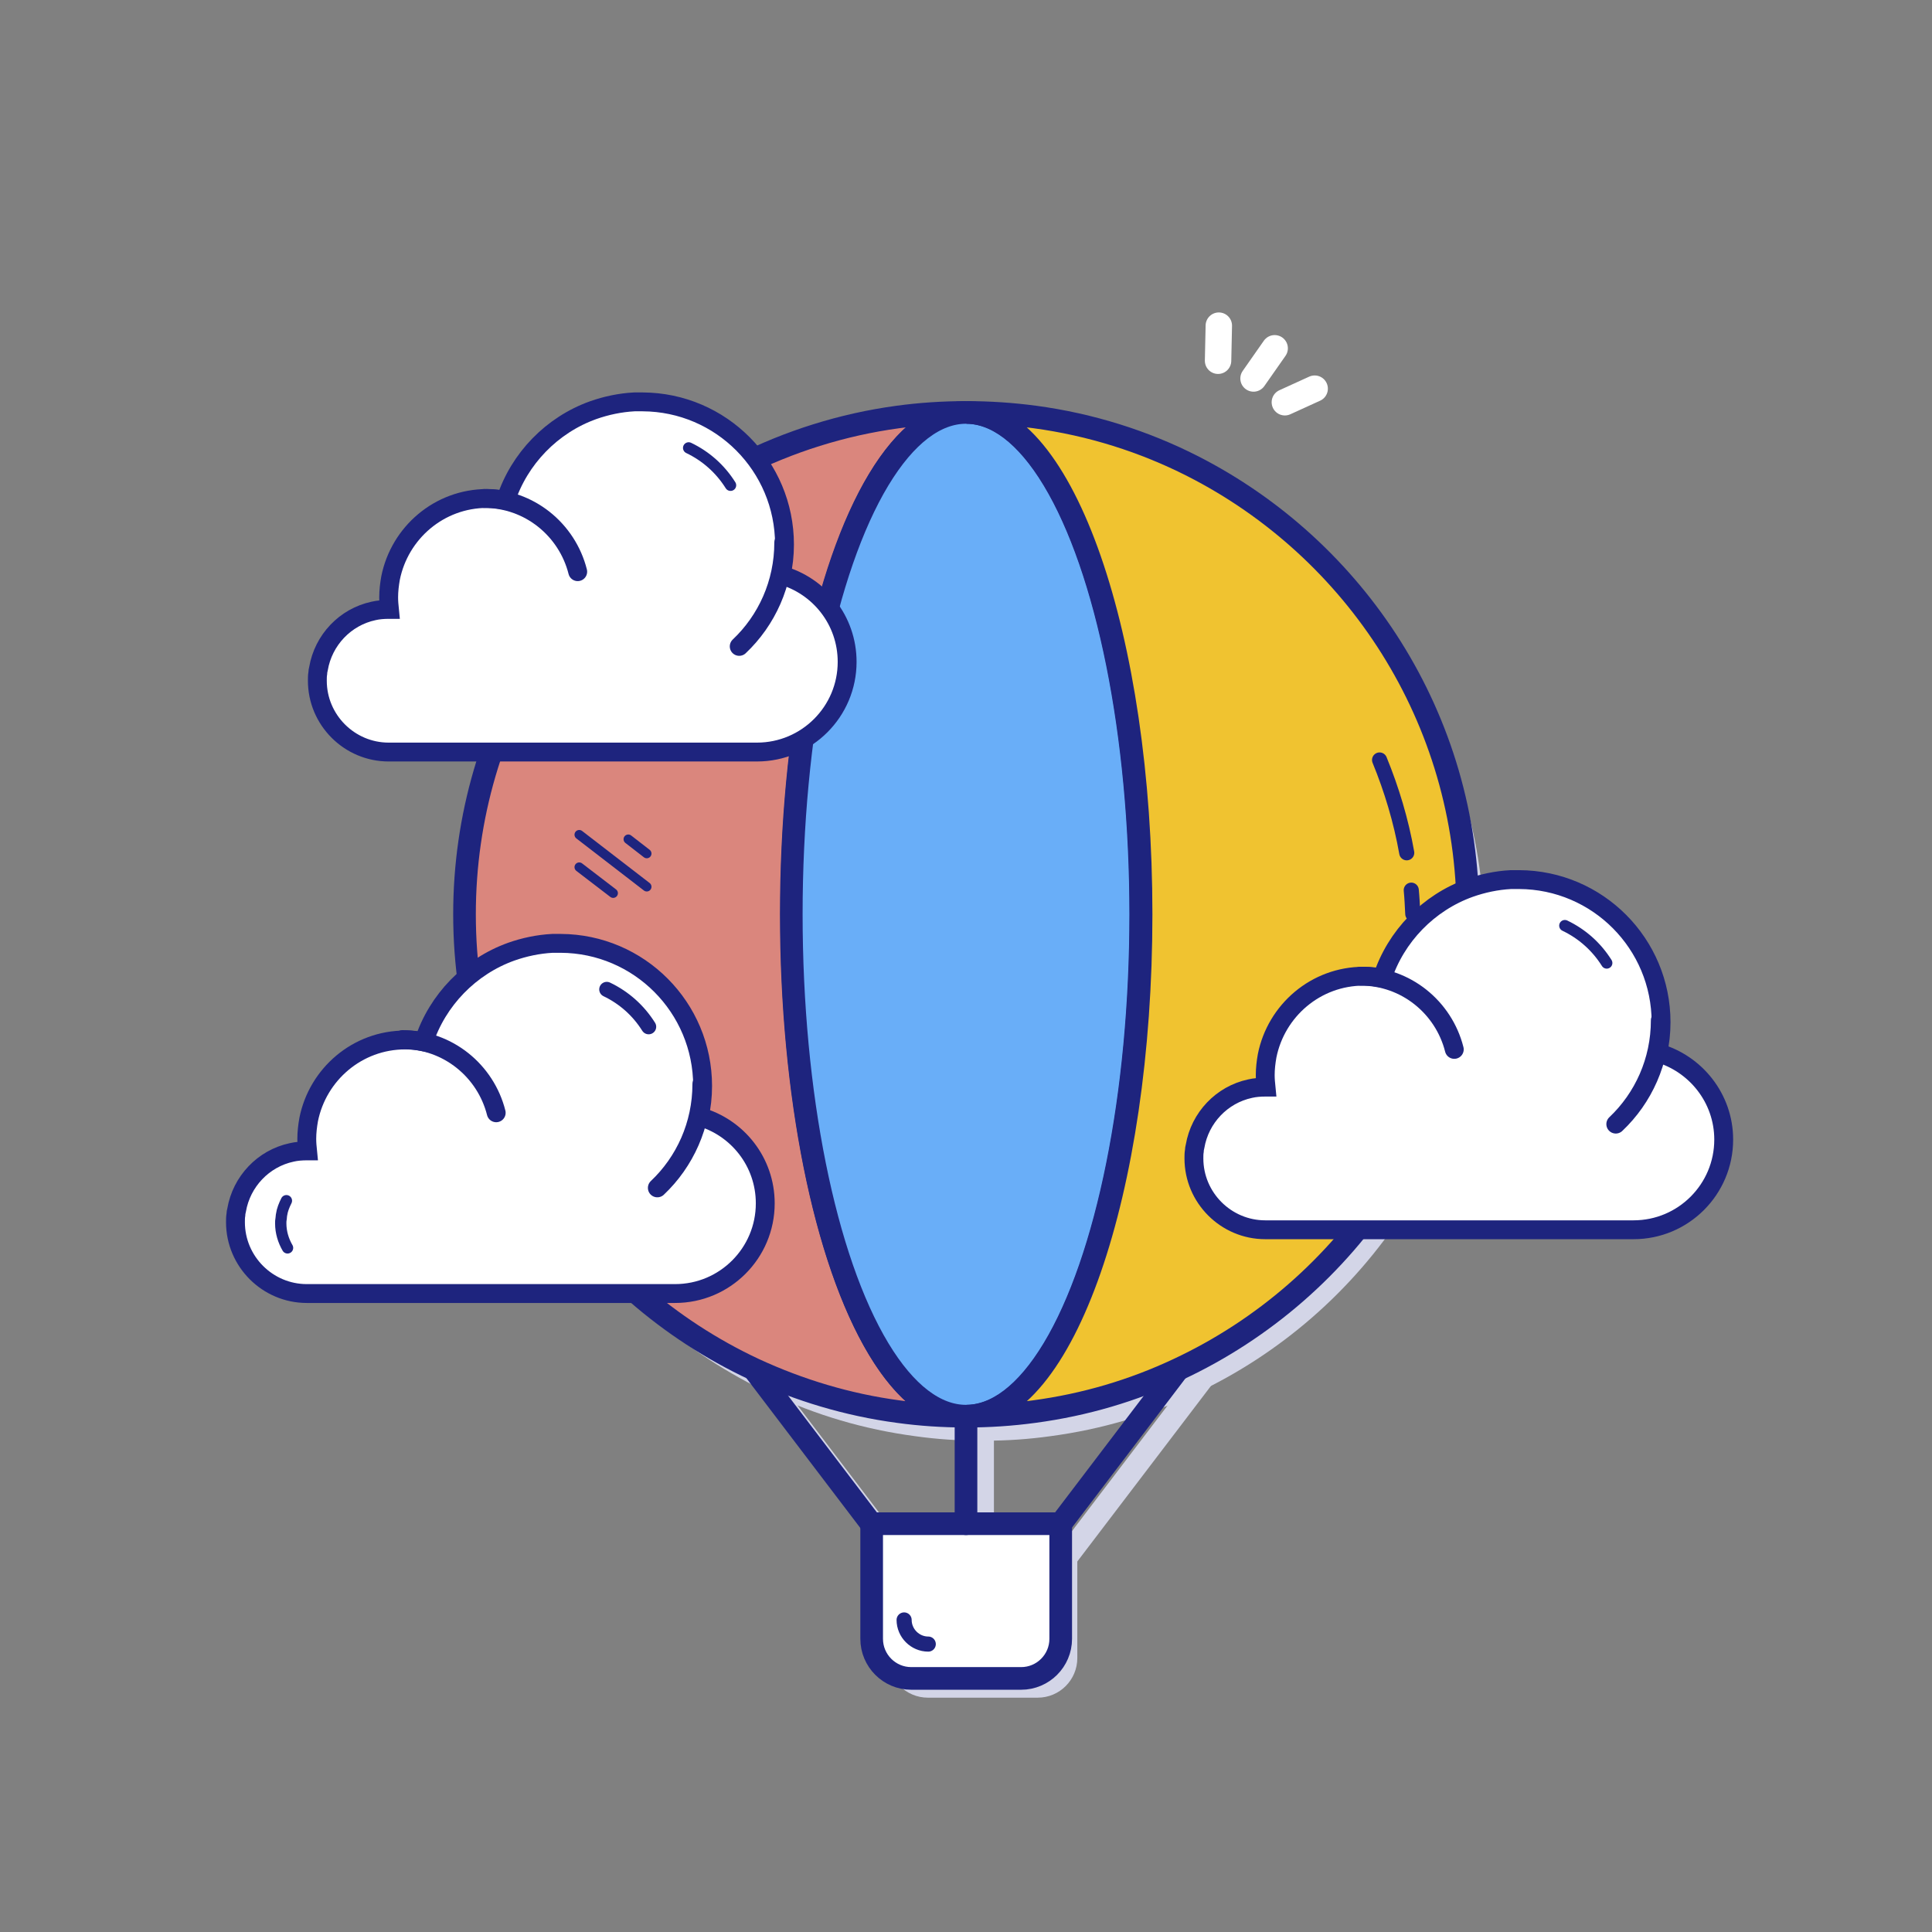<?xml version="1.0" ?>
<!DOCTYPE svg
  PUBLIC '-//W3C//DTD SVG 1.1//EN' 'http://www.w3.org/Graphics/SVG/1.1/DTD/svg11.dtd'>
<svg id="logo" style="enable-background:new 0 0 512 512;" version="1.1"
  viewBox="0 0 512 512" xml:space="preserve" xmlns="http://www.w3.org/2000/svg"
  xmlns:xlink="http://www.w3.org/1999/xlink">
  <rect x="0" y="0" width="512" height="512" fill="#808080" stroke="none"/>
  <style type="text/css">
    .st0 {
      fill: transparent;
    }

    .st1 {
      fill: #D3D5E7;
    }

    .st2 {
      fill: #FFFFFF;
      stroke: #1E247E;
      stroke-width: 6;
      stroke-linecap: round;
      stroke-miterlimit: 10;
    }

    .st3 {
      fill: #DA867D;
      stroke: #1E247E;
      stroke-width: 6;
      stroke-linecap: round;
      stroke-miterlimit: 10;
    }

    .st4 {
      fill: none;
      stroke: #1E247E;
      stroke-width: 3;
      stroke-linecap: round;
      stroke-miterlimit: 10;
    }

    .st5 {
      fill: none;
      stroke: #1E247E;
      stroke-width: 2.5;
      stroke-linecap: round;
      stroke-miterlimit: 10;
    }

    .st6 {
      fill: #F0C330;
      stroke: #1E247E;
      stroke-width: 6;
      stroke-linecap: round;
      stroke-miterlimit: 10;
    }

    .st7 {
      fill: none;
      stroke: #1E247E;
      stroke-width: 2;
      stroke-linecap: round;
      stroke-miterlimit: 10;
    }

    .st8 {
      fill: #DBE7FE;
      stroke: #1E247E;
      stroke-width: 6;
      stroke-linecap: round;
      stroke-miterlimit: 10;
    }

    .st9 {
      fill: none;
      stroke: #1E247E;
      stroke-width: 6;
      stroke-linecap: round;
      stroke-miterlimit: 10;
    }

    .st10 {
      fill: #1E247E;
      stroke: #1E247E;
      stroke-width: 4;
      stroke-linecap: round;
      stroke-miterlimit: 10;
    }

    .st11 {
      fill: none;
      stroke: #FFFFFF;
      stroke-width: 7;
      stroke-linecap: round;
      stroke-miterlimit: 10;
    }

    .st12 {
      fill: #FFFFFF;
      stroke: #1E247E;
      stroke-width: 6;
      stroke-linecap: round;
      stroke-linejoin: round;
      stroke-miterlimit: 10;
    }

    .st13 {
      fill: #69ADF7;
      stroke: #1E247E;
      stroke-width: 2.5;
      stroke-linecap: round;
      stroke-miterlimit: 10;
    }

    .st14 {
      fill: none;
      stroke: #1E247E;
      stroke-width: 3;
      stroke-linecap: round;
      stroke-linejoin: round;
      stroke-miterlimit: 10;
    }

    .st15 {
      fill: #FFFFFF;
    }

    .st16 {
      fill: #F0C330;
      stroke: #1E247E;
      stroke-width: 6;
      stroke-miterlimit: 10;
    }

    .st17 {
      fill: #DA867D;
      stroke: #1E247E;
      stroke-width: 6;
      stroke-miterlimit: 10;
    }

    .st18 {
      fill: none;
      stroke: #1E247E;
      stroke-width: 5;
      stroke-linecap: round;
      stroke-miterlimit: 10;
    }

    .st19 {
      fill: none;
      stroke: #D3D5E7;
      stroke-width: 6;
      stroke-linecap: round;
      stroke-miterlimit: 10;
    }

    .st20 {
      fill: none;
      stroke: #D2D4E6;
      stroke-width: 6;
      stroke-linecap: round;
      stroke-miterlimit: 10;
    }

    .st21 {
      fill: #EFC230;
      stroke: #D3D5E7;
      stroke-width: 6;
      stroke-linecap: round;
      stroke-miterlimit: 10;
    }

    .st22 {
      fill: #FFFFFF;
      stroke: #1E247E;
      stroke-width: 6;
      stroke-miterlimit: 10;
    }

    .st23 {
      fill: none;
      stroke: #1E247E;
      stroke-width: 4;
      stroke-linecap: round;
      stroke-miterlimit: 10;
    }

    .st24 {
      fill: #EFC230;
      stroke: #1E247E;
      stroke-width: 6;
      stroke-linecap: round;
      stroke-miterlimit: 10;
    }

    .st25 {
      fill: #69AEF8;
      stroke: #1E247E;
      stroke-width: 6;
      stroke-miterlimit: 10;
    }

    .st26 {
      fill: #FFFFFF;
      stroke: #1E247E;
      stroke-width: 5;
      stroke-linecap: round;
      stroke-miterlimit: 10;
    }

    .st27 {
      fill: #1E247E;
    }

    .st28 {
      fill: #F0C330;
    }

    .st29 {
      fill: #DA867D;
      stroke: #1E247E;
      stroke-width: 5.5;
      stroke-linecap: round;
      stroke-miterlimit: 10;
    }

    .st30 {
      fill: #D3D5E7;
      stroke: #1E247E;
      stroke-width: 5.5;
      stroke-linecap: round;
      stroke-miterlimit: 10;
    }

    .st31 {
      fill: #69AEF8;
    }

    .st32 {
      fill: #D3D5E7;
      stroke: #1E247E;
      stroke-width: 6;
      stroke-linejoin: round;
      stroke-miterlimit: 10;
    }

    .st33 {
      fill: #FCF5F2;
      stroke: #1E247E;
      stroke-width: 6;
      stroke-linejoin: round;
      stroke-miterlimit: 10;
    }

    .st34 {
      fill: #DA867D;
      stroke: #1E247E;
      stroke-width: 6;
      stroke-linejoin: round;
      stroke-miterlimit: 10;
    }

    .st35 {
      fill: #DA867D;
    }

    .st36 {
      fill: #69AEF8;
      stroke: #1E247E;
      stroke-width: 6;
      stroke-linecap: round;
      stroke-linejoin: round;
      stroke-miterlimit: 10;
    }

    .st37 {
      fill: #1E247E;
      stroke: #1E247E;
      stroke-width: 6;
      stroke-linecap: round;
      stroke-linejoin: round;
      stroke-miterlimit: 10;
    }

    .st38 {
      fill: #DBE7FE;
      stroke: #1E247E;
      stroke-width: 6;
      stroke-linejoin: round;
      stroke-miterlimit: 10;
    }

    .st39 {
      fill: #F0C330;
      stroke: #1E247E;
      stroke-width: 6;
      stroke-linejoin: round;
      stroke-miterlimit: 10;
    }

    .st40 {
      fill: none;
      stroke: #FFFFFF;
      stroke-width: 6;
      stroke-linecap: round;
      stroke-linejoin: round;
      stroke-miterlimit: 10;
    }

    .st41 {
      fill: none;
      stroke: #1E247E;
      stroke-width: 6;
      stroke-linecap: round;
      stroke-linejoin: round;
      stroke-miterlimit: 10;
    }
  </style>
  <g>
    <g id="Discover">
      <circle class="st0" cx="256" cy="258.7" id="Background_14_" r="215.6" />
      <g id="Hot_air_balloon">
        <g id="Shadows_1_">
          <path class="st1"
            d="M285.5,408.9v30.5c0,5.8-4.7,10.5-10.5,10.5h-29.1c-5.8,0-10.5-4.7-10.5-10.5v-30.5       H285.5z"
            id="Basket_shadow" />
          <path class="st1"
            d="M393.4,248.8c0,53.4-31.4,99.4-76.8,120.6h0c-11.9,5.6-24.7,9.4-38.2,11.2       c-5.7,0.8-11.5,1.2-17.3,1.2c-0.2,0-0.4,0-0.6,0c-0.2,0-0.4,0-0.6,0c-5.9,0-11.7-0.4-17.4-1.2c-13.5-1.8-26.3-5.6-38.2-11.2       c-45.4-21.2-76.8-67.2-76.8-120.6c0-51.9,29.7-96.9,73.1-118.8c12.9-6.5,27-11,41.8-13c5.7-0.8,11.5-1.2,17.5-1.2       c0.2,0,0.4,0,0.6,0c0.2,0,0.4,0,0.6,0c5.9,0,11.7,0.4,17.4,1.2c14.9,2,29,6.5,41.9,13h0C363.7,152,393.4,196.9,393.4,248.8z"
            id="Balloon_shadow" />
          <g id="Rigging_shadow">
            <line class="st19" id="Left_34_" x1="239.9" x2="198.8" y1="414.9"
              y2="360.9" />
            <line class="st21" id="Middle_36_" x1="260.4" x2="260.4" y1="380.4"
              y2="408.9" />
            <line class="st19" id="Right_33_" x1="280.9" x2="322" y1="414.9"
              y2="360.9" />
          </g>
        </g>
        <g id="Basket">
          <path class="st22"
            d="M270.6,444.8h-29.1c-5.8,0-10.5-4.7-10.5-10.5v-30.5h50.1v30.5       C281.1,440.1,276.4,444.8,270.6,444.8z"
            id="Shape_54_" />
          <path class="st23" d="M246,435.7c-3.5,0-6.4-2.9-6.4-6.4"
            id="Line_16_" />
        </g>
        <g id="Rigging">
          <line class="st9" id="Left_33_" x1="230.9" x2="199.8" y1="403.8"
            y2="362.9" />
          <line class="st24" id="Middle_35_" x1="256" x2="256" y1="375.3"
            y2="403.8" />
          <line class="st9" id="RIght_4_" x1="281.1" x2="312.2" y1="403.8"
            y2="362.9" />
        </g>
        <g id="Balloon">
          <path class="st17"
            d="M256,375.3c-6.1,0-12.1-0.4-17.9-1.2c-13.5-1.8-26.3-5.7-38.2-11.2       c-45.4-21.2-76.8-67.2-76.8-120.6c0-51.9,29.7-96.9,73.1-118.8c12.9-6.5,27-11,41.8-13c5.9-0.8,11.9-1.2,18.1-1.2       c-25.6,0-46.3,59.6-46.3,133S230.4,375.3,256,375.3z"
            id="Left_part" />
          <ellipse class="st25" cx="256" cy="242.3" id="Middle_part_1_"
            rx="46.3" ry="133" />
          <path class="st16"
            d="M389,242.3c0,53.4-31.4,99.4-76.8,120.6h0c-11.9,5.6-24.7,9.4-38.2,11.2       c-5.9,0.8-11.9,1.2-17.9,1.2c25.6,0,46.3-59.6,46.3-133s-20.7-133-46.3-133c6.1,0,12.1,0.4,18.1,1.2c14.9,2,29,6.5,41.8,13h0       C359.3,145.5,389,190.4,389,242.3z"
            id="Right_part" />
          <g id="Vertical_line_1_">
            <path class="st23" d="M374,235.9c0.2,2.1,0.3,4.2,0.4,6.3"
              id="Bottom_36_" />
            <path class="st23" d="M365.6,201.4c3.2,7.8,5.7,16.1,7.2,24.6"
              id="Top_38_" />
          </g>
          <g id="Lines_24_">
            <line class="st5" id="Buttom" x1="153.5" x2="162.5" y1="229.8"
              y2="236.7" />
            <line class="st5" id="Middle_34_" x1="153.5" x2="171.4" y1="221.2"
              y2="235" />
            <line class="st5" id="Top_37_" x1="166.5" x2="171.4" y1="222.4"
              y2="226.2" />
          </g>
        </g>
      </g>
      <g id="Sparkles_10_">
        <line class="st11" id="Bottom_35_" x1="348.4" x2="340.5" y1="103"
          y2="106.6" />
        <line class="st11" id="Middle_33_" x1="337.8" x2="332.2" y1="92.3"
          y2="100.3" />
        <line class="st11" id="Top_36_" x1="322.8" x2="323" y1="95.6"
          y2="86.3" />
      </g>
      <g id="Clouds_2_">
        <g id="Cloud">
          <g id="Cloud_1_">
            <path class="st26"
              d="M202.8,318.9c0,13.2-10.7,23.9-23.9,23.9H81.3c-10.4,0-18.9-8.5-18.9-18.9        c0-0.6,0-1.3,0.1-1.9c0-0.4,0.1-0.9,0.2-1.3c1.3-7.6,7.1-13.7,14.6-15.3c1.3-0.3,2.7-0.4,4-0.4c0.1,0,0.1,0,0.2,0        c-0.1-1-0.2-2.1-0.2-3.2c0-1.7,0.2-3.4,0.5-5.1c2.4-12,12.9-21.1,25.6-21.1c1.7,0,3.3,0.2,4.9,0.5c3.6-11.1,12.3-20,23.2-23.9        c3.4-1.2,7.1-2,10.9-2.2c0.6,0,1.2,0,1.9,0c0.1,0,0.2,0,0.3,0c20.8,0.1,37.6,17,37.6,37.8c0,2.8-0.3,5.5-0.9,8.1        C195.4,298.7,202.8,307.9,202.8,318.9z"
              id="Shape_53_" />
            <path class="st26" d="M186,287.3c0,10.8-4.5,20.6-11.8,27.5"
              id="Line__x23_2_5_" />
            <path class="st18" d="M106.7,275.5c12,0,22,8.3,24.8,19.4"
              id="Line__x23_1_5_" />
          </g>
          <g id="Lines_23_">
            <path class="st23" d="M160.8,262.2c4.6,2.2,8.4,5.6,11.1,9.9"
              id="Right_32_" />
            <path class="st4"
              d="M76.2,330.7c-1.1-1.9-1.8-4.1-1.8-6.5c0-0.4,0-0.8,0.1-1.3c0-0.3,0.1-0.6,0.1-0.9        c0.2-1.4,0.7-2.6,1.3-3.8"
              id="Left_32_" />
          </g>
        </g>
        <g id="Cloud_3_">
          <g id="Cloud_2_">
            <path class="st26"
              d="M224.5,175.4c0,13.2-10.7,23.9-23.9,23.9H103c-10.4,0-18.9-8.5-18.9-18.9        c0-0.6,0-1.3,0.1-1.9c0-0.4,0.1-0.9,0.2-1.3c1.3-7.6,7.1-13.7,14.6-15.3c1.3-0.3,2.7-0.4,4-0.4c0.1,0,0.1,0,0.2,0        c-0.1-1-0.2-2.1-0.2-3.2c0-1.7,0.2-3.4,0.5-5.1c2.4-12,12.9-21.1,25.6-21.1c1.7,0,3.3,0.2,4.9,0.5c3.6-11.1,12.3-20,23.2-23.9        c3.4-1.2,7.1-2,10.9-2.2c0.6,0,1.2,0,1.9,0c0.1,0,0.2,0,0.3,0c20.8,0.1,37.6,17,37.6,37.8c0,2.8-0.3,5.5-0.9,8.1        C217.1,155.2,224.5,164.4,224.5,175.4z"
              id="Shape_52_" />
            <path class="st26" d="M207.7,143.8c0,10.8-4.5,20.6-11.8,27.5"
              id="Line__x23_2_4_" />
            <path class="st18" d="M128.3,132.1c12,0,22,8.3,24.8,19.4"
              id="Line__x23_1_4_" />
          </g>
          <path class="st4" d="M182.5,118.7c4.6,2.2,8.4,5.6,11.1,9.9"
            id="Line_15_" />
        </g>
        <g id="Cloud_5_">
          <g id="Cloud_4_">
            <path class="st26"
              d="M456.8,302c0,13.2-10.7,23.9-23.9,23.9h-97.6c-10.4,0-18.9-8.5-18.9-18.9        c0-0.6,0-1.3,0.1-1.9c0-0.4,0.1-0.9,0.2-1.3c1.3-7.6,7.1-13.7,14.6-15.3c1.3-0.3,2.7-0.4,4-0.4c0.1,0,0.1,0,0.2,0        c-0.1-1-0.2-2.1-0.2-3.2c0-1.7,0.2-3.4,0.5-5.1c2.4-12,12.9-21.1,25.6-21.1c1.7,0,3.3,0.2,4.9,0.5c3.6-11.1,12.3-20,23.2-23.9        c3.4-1.2,7.1-2,10.9-2.2c0.6,0,1.2,0,1.9,0c0.1,0,0.2,0,0.3,0c20.8,0.1,37.6,17,37.6,37.8c0,2.8-0.3,5.5-0.9,8.1        C449.3,281.8,456.8,291,456.8,302z"
              id="Shape_51_" />
            <path class="st26" d="M440,270.4c0,10.8-4.5,20.6-11.8,27.5"
              id="Line__x23_2_3_" />
            <path class="st18" d="M360.6,258.7c12,0,22,8.3,24.8,19.4"
              id="Line__x23_1_3_" />
          </g>
          <path class="st4" d="M414.7,245.3c4.6,2.2,8.4,5.6,11.1,9.9"
            id="Line_14_" />
        </g>
      </g>
    </g>
  </g>
</svg>